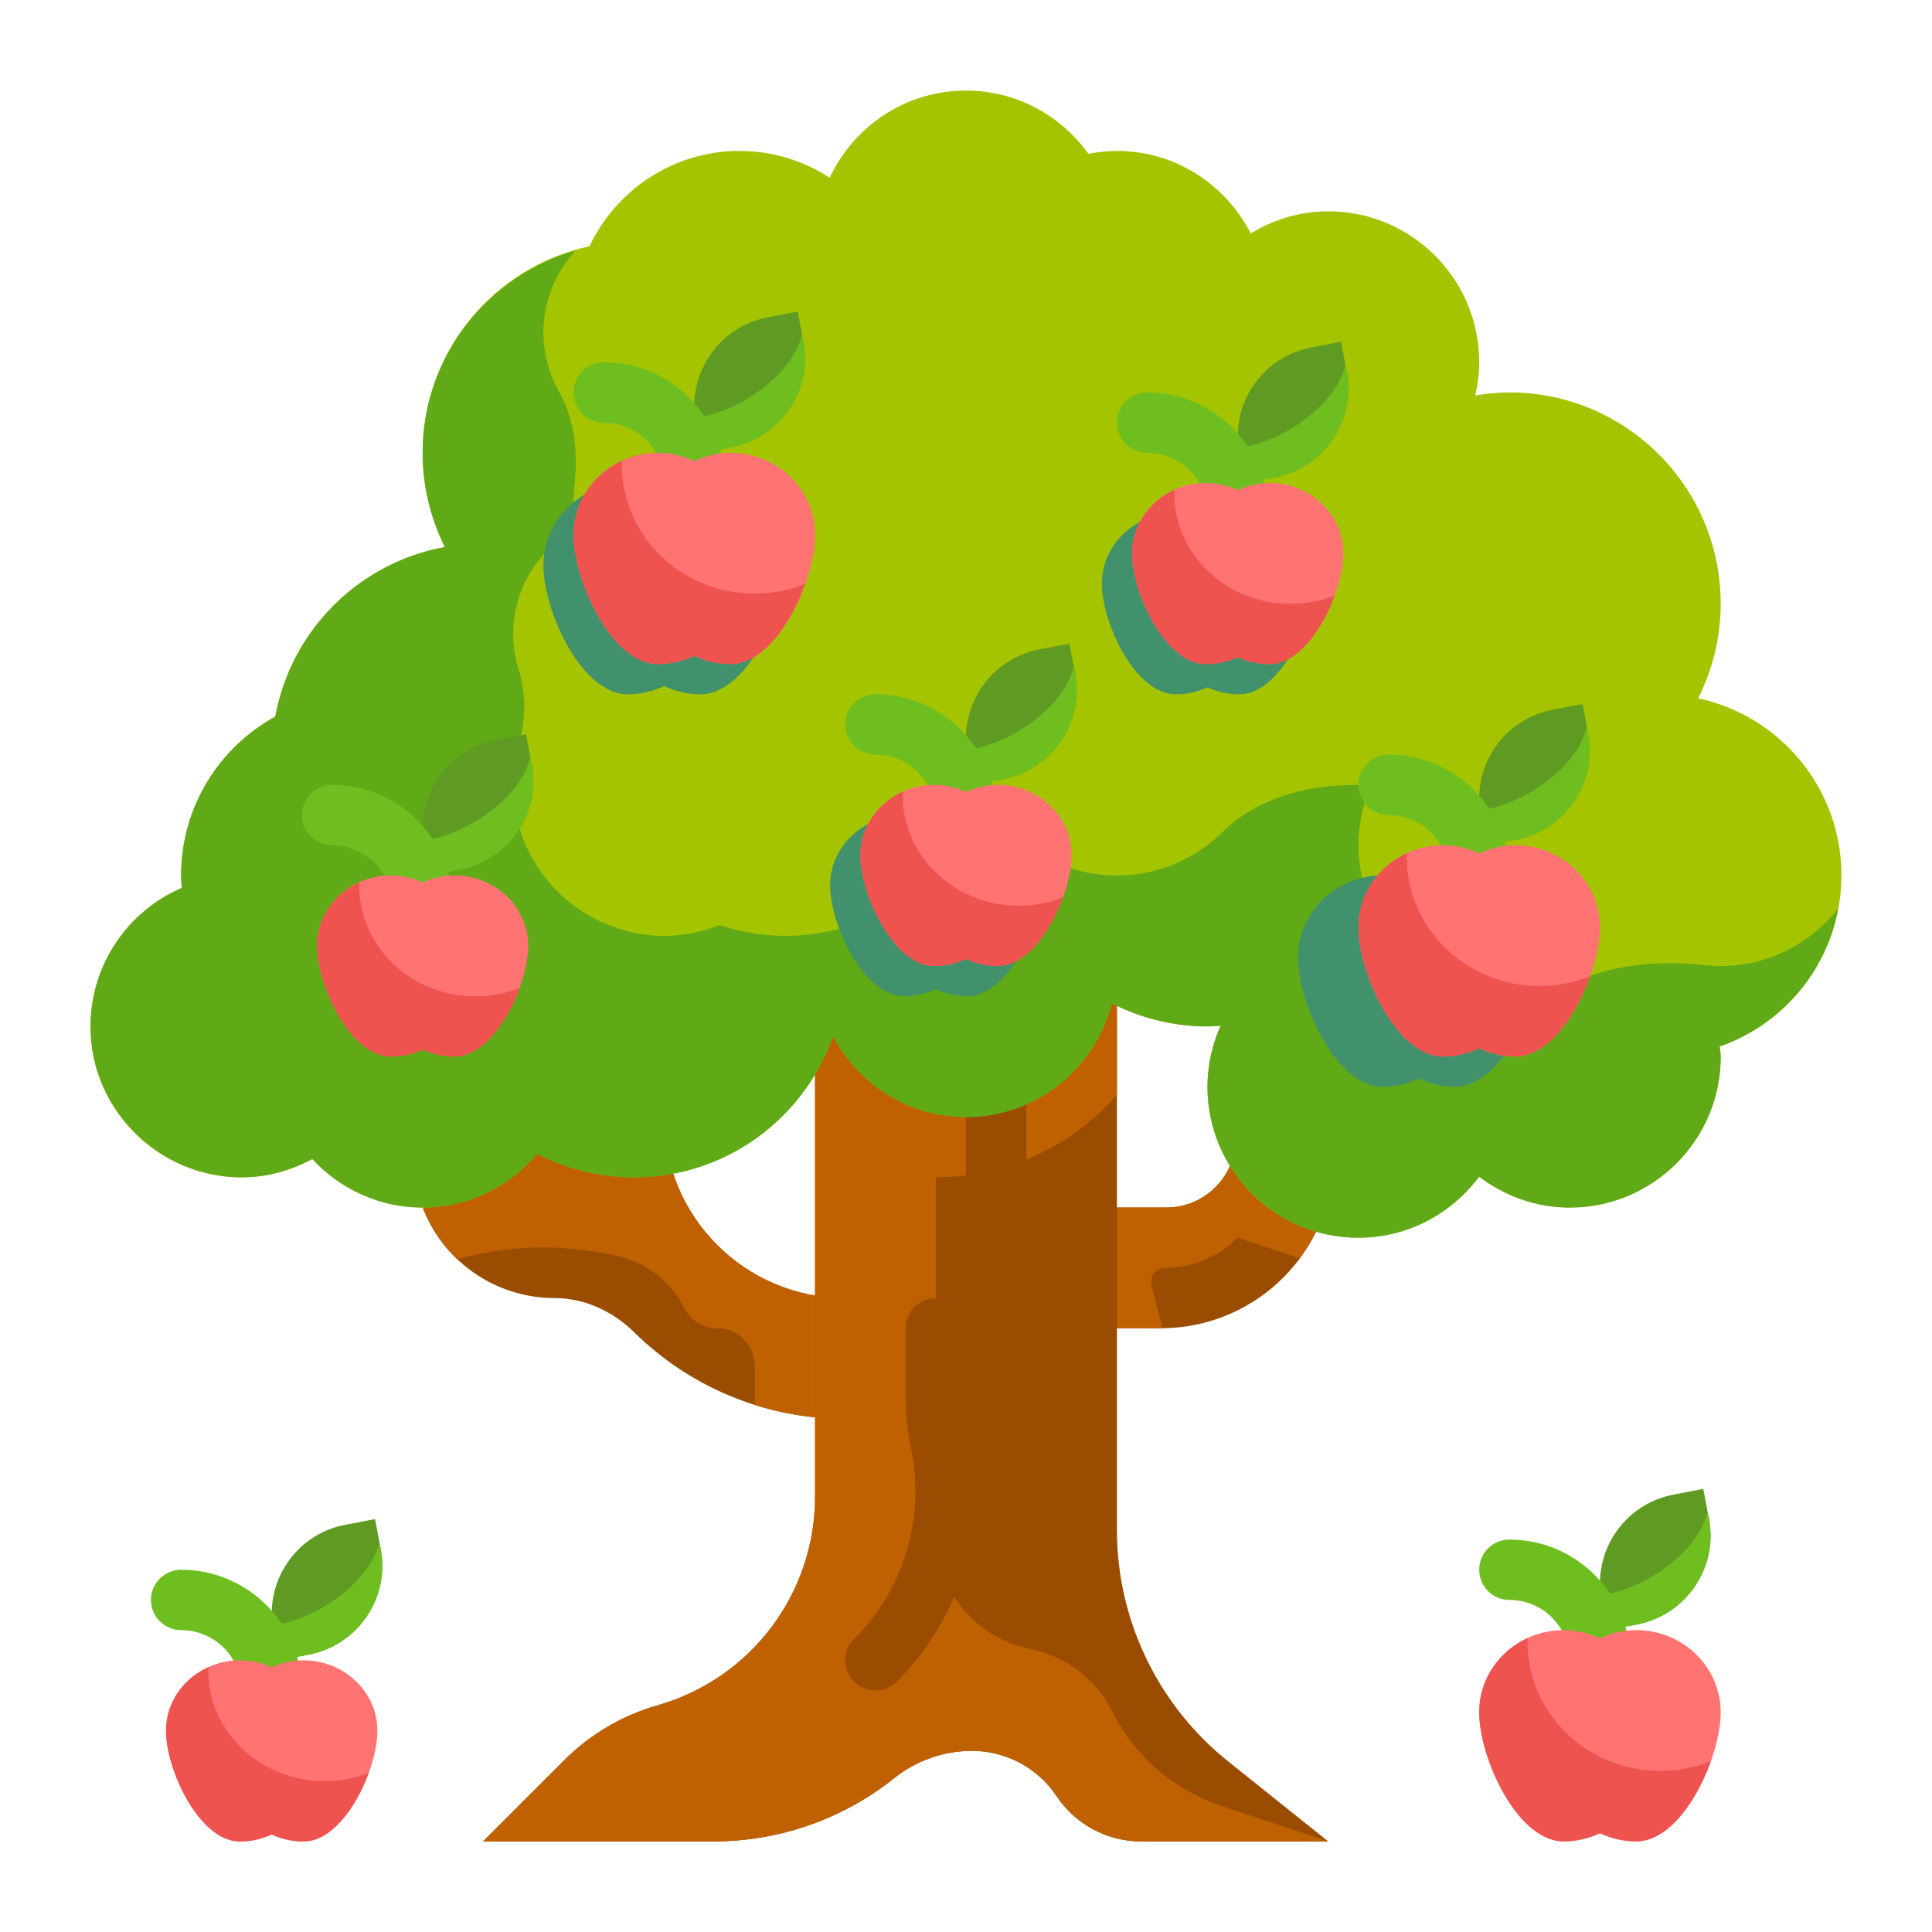 <svg width="24" height="24" viewBox="0 0 24 24" fill="none" xmlns="http://www.w3.org/2000/svg">
<path d="M8.25 13.875V12.75H4.5L5.226 14.927C5.464 15.642 6.134 16.125 6.888 16.125C7.263 16.125 7.612 16.289 7.88 16.552C8.555 17.215 9.479 17.625 10.5 17.625V16.125C9.257 16.125 8.25 15.118 8.25 13.875Z" fill="#9A4D01"/>
<path d="M10.5 16.125V17.625C10.106 17.625 9.727 17.565 9.375 17.453V16.965C9.375 16.706 9.169 16.5 8.91 16.5C8.738 16.5 8.576 16.402 8.498 16.245C8.34 15.93 8.055 15.701 7.714 15.615C7.08 15.457 6.42 15.457 5.786 15.615L5.7 15.637C5.692 15.637 5.689 15.641 5.681 15.645C5.475 15.45 5.317 15.206 5.224 14.925L4.5 12.75H8.25V13.875C8.25 15.116 9.259 16.125 10.5 16.125Z" fill="#BF6101"/>
<path d="M16.5 12.75L15.671 13.422C15.463 13.591 15.345 13.847 15.352 14.115C15.365 14.6 14.975 15 14.49 15H13.125V16.5H14.422C15.236 16.5 15.98 16.04 16.344 15.312C16.447 15.105 16.583 14.917 16.747 14.753L17.625 13.875L16.5 12.75Z" fill="#9A4D01"/>
<path d="M17.625 13.875L16.747 14.752C16.582 14.918 16.448 15.105 16.343 15.311C16.286 15.424 16.219 15.533 16.144 15.63L15.375 15.375C15.135 15.615 14.809 15.75 14.471 15.75C14.374 15.75 14.299 15.829 14.299 15.922C14.299 15.938 14.299 15.949 14.303 15.964L14.438 16.5H13.125V15H14.49C14.966 15 15.352 14.61 15.352 14.134V14.115C15.345 13.849 15.465 13.59 15.671 13.421L16.5 12.75L17.625 13.875Z" fill="#BF6101"/>
<path d="M13.875 19.006V11.25H10.125V18.593C10.125 19.796 9.328 20.853 8.171 21.183C7.731 21.309 7.33 21.544 7.006 21.869L6 22.875H8.863C9.68 22.875 10.473 22.597 11.111 22.087C11.385 21.869 11.724 21.75 12.074 21.75C12.496 21.75 12.891 21.961 13.125 22.312C13.359 22.664 13.754 22.875 14.176 22.875H16.5L15.256 21.88C14.84 21.547 14.502 21.128 14.264 20.652C14.008 20.141 13.875 19.578 13.875 19.006Z" fill="#9A4D01"/>
<path d="M13.819 21.264C13.618 20.861 13.241 20.573 12.8 20.485C12.117 20.348 11.625 19.749 11.625 19.052V14.625C12.491 14.625 13.308 14.247 13.875 13.602V11.25H10.125V18.593C10.125 19.796 9.328 20.853 8.171 21.183C7.731 21.309 7.33 21.544 7.006 21.869L6 22.875H8.863C9.68 22.875 10.473 22.597 11.111 22.087C11.385 21.869 11.724 21.75 12.074 21.75C12.496 21.75 12.891 21.961 13.125 22.312C13.359 22.664 13.754 22.875 14.176 22.875H16.5L15.163 22.43C14.579 22.235 14.095 21.815 13.819 21.264Z" fill="#BF6101"/>
<path d="M10.875 21C10.779 21 10.683 20.963 10.61 20.89C10.463 20.744 10.463 20.506 10.61 20.36C11.226 19.744 11.491 18.867 11.321 18.014C11.272 17.772 11.25 17.551 11.25 17.331V16.5C11.25 16.293 11.418 16.125 11.625 16.125C11.832 16.125 12 16.293 12 16.5V17.331C12 17.501 12.017 17.673 12.051 17.84C12.276 18.966 11.934 20.097 11.14 20.89C11.067 20.963 10.971 21 10.875 21Z" fill="#9A4D01"/>
<path d="M12.375 15.375C12.168 15.375 12 15.207 12 15V13.5C12 13.293 12.168 13.125 12.375 13.125C12.582 13.125 12.75 13.293 12.75 13.5V15C12.75 15.207 12.582 15.375 12.375 15.375Z" fill="#9A4D01"/>
<path d="M22.875 10.875C22.875 9.793 22.112 8.891 21.095 8.675C21.273 8.321 21.375 7.923 21.375 7.5C21.375 6.05 20.2 4.875 18.75 4.875C18.605 4.875 18.465 4.89 18.326 4.912C18.356 4.779 18.375 4.642 18.375 4.5C18.375 3.465 17.535 2.625 16.5 2.625C16.146 2.625 15.819 2.729 15.537 2.899C15.226 2.293 14.602 1.875 13.875 1.875C13.754 1.875 13.636 1.889 13.521 1.911C13.181 1.437 12.628 1.125 12 1.125C11.249 1.125 10.606 1.569 10.307 2.207C9.984 1.998 9.6 1.875 9.188 1.875C8.363 1.875 7.654 2.36 7.323 3.059C6.139 3.313 5.25 4.365 5.25 5.625C5.25 6.046 5.352 6.442 5.527 6.795C4.458 6.989 3.615 7.832 3.42 8.901C2.723 9.284 2.25 10.024 2.25 10.875C2.25 10.927 2.254 10.978 2.258 11.029C1.592 11.317 1.125 11.978 1.125 12.75C1.125 13.785 1.965 14.625 3 14.625C3.32 14.625 3.616 14.538 3.879 14.397C4.222 14.766 4.707 15 5.25 15C5.823 15 6.33 14.738 6.673 14.332C7.034 14.518 7.441 14.625 7.875 14.625C9.019 14.625 9.989 13.892 10.349 12.871C10.664 13.466 11.281 13.875 12 13.875C12.875 13.875 13.604 13.273 13.81 12.463C14.168 12.645 14.571 12.75 15 12.75C15.055 12.75 15.109 12.745 15.163 12.742C15.06 12.974 15 13.23 15 13.5C15 14.535 15.84 15.375 16.875 15.375C17.491 15.375 18.032 15.074 18.374 14.616C18.689 14.854 19.076 15 19.5 15C20.535 15 21.375 14.16 21.375 13.125C21.375 13.082 21.365 13.041 21.362 12.999C22.242 12.693 22.875 11.859 22.875 10.875Z" fill="#A4C400"/>
<path d="M22.832 11.293C22.489 11.721 21.967 12.001 21.375 12.001C21.304 12.001 21.235 11.997 21.166 11.989C20.596 11.924 20.024 11.985 19.499 12.218C19.188 12.356 18.832 12.411 18.456 12.353C17.721 12.24 17.105 11.672 16.93 10.949C16.823 10.512 16.879 10.1 17.038 9.743C16.984 9.746 16.93 9.751 16.875 9.751C16.87 9.751 16.865 9.751 16.86 9.751C16.244 9.747 15.62 9.908 15.182 10.34C14.846 10.671 14.386 10.876 13.875 10.876C13.66 10.876 13.453 10.839 13.261 10.771C12.632 10.55 11.931 10.604 11.416 11.028C10.963 11.402 10.383 11.626 9.75 11.626C9.466 11.626 9.194 11.576 8.938 11.492C8.534 11.651 8.069 11.688 7.574 11.497C7.013 11.28 6.575 10.793 6.431 10.208C6.348 9.87 6.361 9.546 6.444 9.252C6.532 8.943 6.537 8.621 6.442 8.314C6.398 8.176 6.375 8.029 6.375 7.876C6.375 7.299 6.704 6.804 7.183 6.553C7.149 6.437 7.125 6.316 7.125 6.189C7.125 6.137 7.128 6.086 7.134 6.036C7.183 5.63 7.142 5.216 6.941 4.86C6.82 4.643 6.75 4.393 6.75 4.126C6.75 3.734 6.904 3.38 7.15 3.113C6.055 3.429 5.25 4.429 5.25 5.626C5.25 6.047 5.351 6.443 5.527 6.796C4.457 6.99 3.615 7.833 3.42 8.902C2.723 9.285 2.25 10.025 2.25 10.876C2.25 10.928 2.254 10.979 2.258 11.03C1.523 11.348 1.031 12.12 1.14 12.993C1.23 13.712 1.758 14.324 2.45 14.54C2.982 14.706 3.47 14.617 3.88 14.398C4.222 14.767 4.707 15.001 5.25 15.001C5.823 15.001 6.329 14.739 6.673 14.333C7.034 14.519 7.441 14.626 7.875 14.626C9.019 14.626 9.989 13.893 10.349 12.872C10.663 13.467 11.281 13.876 12 13.876C12.875 13.876 13.603 13.274 13.81 12.464C14.168 12.646 14.571 12.751 15 12.751C15.055 12.751 15.109 12.746 15.163 12.743C15.004 13.1 14.948 13.512 15.054 13.949C15.23 14.672 15.845 15.24 16.581 15.353C17.316 15.466 17.979 15.147 18.374 14.617C18.688 14.855 19.075 15.001 19.5 15.001C20.535 15.001 21.375 14.162 21.375 13.126C21.375 13.083 21.365 13.043 21.362 13C22.114 12.739 22.683 12.09 22.832 11.293Z" fill="#60A917"/>
<path d="M18.075 10.875C17.913 10.875 17.762 10.914 17.625 10.977C17.488 10.914 17.337 10.875 17.175 10.875C16.595 10.875 16.125 11.332 16.125 11.896C16.125 12.46 16.595 13.5 17.175 13.5C17.337 13.5 17.488 13.461 17.625 13.398C17.762 13.461 17.913 13.5 18.075 13.5C18.655 13.5 19.125 12.46 19.125 11.896C19.125 11.332 18.655 10.875 18.075 10.875Z" fill="#40916C"/>
<path d="M15.394 6.375C15.252 6.375 15.12 6.408 15 6.462C14.88 6.408 14.748 6.375 14.606 6.375C14.099 6.375 13.688 6.767 13.688 7.25C13.688 7.733 14.099 8.625 14.606 8.625C14.748 8.625 14.88 8.592 15 8.538C15.12 8.592 15.252 8.625 15.394 8.625C15.901 8.625 16.312 7.733 16.312 7.25C16.312 6.767 15.901 6.375 15.394 6.375Z" fill="#40916C"/>
<path d="M12.019 10.125C11.877 10.125 11.745 10.158 11.625 10.212C11.505 10.158 11.373 10.125 11.231 10.125C10.724 10.125 10.312 10.517 10.312 11C10.312 11.483 10.724 12.375 11.231 12.375C11.373 12.375 11.505 12.342 11.625 12.288C11.745 12.342 11.877 12.375 12.019 12.375C12.526 12.375 12.938 11.483 12.938 11C12.938 10.517 12.526 10.125 12.019 10.125Z" fill="#40916C"/>
<path d="M8.7 6C8.538 6 8.387 6.039 8.25 6.102C8.113 6.039 7.962 6 7.8 6C7.22 6 6.75 6.457 6.75 7.021C6.75 7.585 7.22 8.625 7.8 8.625C7.962 8.625 8.113 8.586 8.25 8.523C8.387 8.586 8.538 8.625 8.7 8.625C9.28 8.625 9.75 7.585 9.75 7.021C9.75 6.457 9.28 6 8.7 6Z" fill="#40916C"/>
<path d="M20.333 20.18L19.965 20.249L19.895 19.881C19.779 19.27 20.18 18.681 20.791 18.566L21.159 18.496L21.229 18.865C21.345 19.475 20.944 20.064 20.333 20.18Z" fill="#5F9B22"/>
<path d="M21.23 18.866L21.213 18.781C21.092 19.277 20.471 19.708 19.958 19.805L19.89 19.819C19.892 19.84 19.891 19.86 19.895 19.882L19.965 20.25L20.334 20.18C20.944 20.064 21.345 19.476 21.23 18.866Z" fill="#6FBE20"/>
<path d="M19.875 21C19.668 21 19.5 20.832 19.5 20.625C19.5 20.211 19.164 19.875 18.75 19.875C18.543 19.875 18.375 19.707 18.375 19.5C18.375 19.293 18.543 19.125 18.75 19.125C19.577 19.125 20.25 19.798 20.25 20.625C20.25 20.832 20.082 21 19.875 21Z" fill="#6FBE20"/>
<path d="M20.325 20.25C20.163 20.25 20.012 20.289 19.875 20.352C19.738 20.289 19.587 20.25 19.425 20.25C18.845 20.25 18.375 20.707 18.375 21.271C18.375 21.835 18.845 22.875 19.425 22.875C19.587 22.875 19.738 22.836 19.875 22.773C20.012 22.836 20.163 22.875 20.325 22.875C20.905 22.875 21.375 21.835 21.375 21.271C21.375 20.707 20.905 20.25 20.325 20.25Z" fill="#FF7373"/>
<path d="M21.252 21.879C21.075 22.375 20.727 22.874 20.325 22.874C20.163 22.874 20.013 22.836 19.875 22.772C19.737 22.836 19.587 22.874 19.425 22.874C18.846 22.874 18.375 21.832 18.375 21.269C18.375 20.861 18.621 20.511 18.978 20.348C18.975 20.362 18.975 20.38 18.975 20.395C18.975 21.281 19.713 21.999 20.625 21.999C20.847 21.999 21.06 21.955 21.252 21.879Z" fill="#EF5350"/>
<path d="M18.833 10.43L18.465 10.499L18.395 10.131C18.279 9.52 18.68 8.931 19.291 8.816L19.659 8.746L19.729 9.115C19.845 9.725 19.444 10.314 18.833 10.43Z" fill="#5F9B22"/>
<path d="M19.73 9.116L19.713 9.031C19.592 9.527 18.971 9.958 18.458 10.055L18.39 10.069C18.392 10.09 18.391 10.111 18.395 10.132L18.465 10.5L18.834 10.43C19.444 10.315 19.845 9.726 19.73 9.116Z" fill="#6FBE20"/>
<path d="M18.375 11.25C18.168 11.25 18 11.082 18 10.875C18 10.461 17.664 10.125 17.25 10.125C17.043 10.125 16.875 9.957 16.875 9.75C16.875 9.543 17.043 9.375 17.25 9.375C18.077 9.375 18.75 10.048 18.75 10.875C18.75 11.082 18.582 11.25 18.375 11.25Z" fill="#6FBE20"/>
<path d="M18.825 10.5C18.663 10.5 18.512 10.539 18.375 10.602C18.238 10.539 18.087 10.5 17.925 10.5C17.345 10.5 16.875 10.957 16.875 11.521C16.875 12.085 17.345 13.125 17.925 13.125C18.087 13.125 18.238 13.086 18.375 13.023C18.512 13.086 18.663 13.125 18.825 13.125C19.405 13.125 19.875 12.085 19.875 11.521C19.875 10.957 19.405 10.5 18.825 10.5Z" fill="#FF7373"/>
<path d="M19.752 12.129C19.575 12.625 19.227 13.124 18.825 13.124C18.663 13.124 18.513 13.086 18.375 13.022C18.237 13.086 18.087 13.124 17.925 13.124C17.346 13.124 16.875 12.082 16.875 11.519C16.875 11.111 17.121 10.761 17.478 10.598C17.475 10.612 17.475 10.63 17.475 10.645C17.475 11.531 18.213 12.249 19.125 12.249C19.347 12.249 19.56 12.205 19.752 12.129Z" fill="#EF5350"/>
<path d="M9.083 5.554L8.715 5.624L8.645 5.256C8.529 4.645 8.93 4.056 9.541 3.941L9.909 3.871L9.979 4.24C10.095 4.85 9.694 5.439 9.083 5.554Z" fill="#5F9B22"/>
<path d="M9.98 4.241L9.963 4.156C9.842 4.652 9.221 5.083 8.708 5.18L8.64 5.194C8.642 5.215 8.641 5.236 8.645 5.257L8.715 5.625L9.084 5.555C9.694 5.439 10.095 4.851 9.98 4.241Z" fill="#6FBE20"/>
<path d="M8.625 6.375C8.418 6.375 8.25 6.207 8.25 6C8.25 5.586 7.914 5.25 7.5 5.25C7.293 5.25 7.125 5.082 7.125 4.875C7.125 4.668 7.293 4.5 7.5 4.5C8.327 4.5 9 5.173 9 6C9 6.207 8.832 6.375 8.625 6.375Z" fill="#6FBE20"/>
<path d="M9.075 5.625C8.913 5.625 8.762 5.664 8.625 5.727C8.488 5.664 8.337 5.625 8.175 5.625C7.595 5.625 7.125 6.082 7.125 6.646C7.125 7.21 7.595 8.25 8.175 8.25C8.337 8.25 8.488 8.211 8.625 8.148C8.762 8.211 8.913 8.25 9.075 8.25C9.655 8.25 10.125 7.21 10.125 6.646C10.125 6.082 9.655 5.625 9.075 5.625Z" fill="#FF7373"/>
<path d="M10.002 7.254C9.825 7.75 9.477 8.249 9.075 8.249C8.913 8.249 8.763 8.211 8.625 8.147C8.487 8.211 8.337 8.249 8.175 8.249C7.596 8.249 7.125 7.207 7.125 6.644C7.125 6.236 7.371 5.886 7.728 5.723C7.725 5.737 7.725 5.755 7.725 5.77C7.725 6.656 8.463 7.374 9.375 7.374C9.597 7.374 9.81 7.33 10.002 7.254Z" fill="#EF5350"/>
<path d="M3.833 20.555L3.465 20.624L3.395 20.256C3.279 19.645 3.68 19.056 4.291 18.941L4.659 18.871L4.729 19.24C4.845 19.85 4.444 20.439 3.833 20.555Z" fill="#5F9B22"/>
<path d="M4.73 19.241L4.713 19.156C4.592 19.652 3.971 20.083 3.458 20.18L3.39 20.194C3.392 20.215 3.391 20.235 3.395 20.257L3.465 20.625L3.834 20.555C4.444 20.439 4.845 19.851 4.73 19.241Z" fill="#6FBE20"/>
<path d="M3.375 21.375C3.168 21.375 3 21.207 3 21C3 20.586 2.664 20.25 2.25 20.25C2.043 20.25 1.875 20.082 1.875 19.875C1.875 19.668 2.043 19.5 2.25 19.5C3.077 19.5 3.75 20.173 3.75 21C3.75 21.207 3.582 21.375 3.375 21.375Z" fill="#6FBE20"/>
<path d="M3.769 20.625C3.627 20.625 3.495 20.658 3.375 20.712C3.255 20.658 3.123 20.625 2.981 20.625C2.474 20.625 2.062 21.017 2.062 21.5C2.062 21.983 2.474 22.875 2.981 22.875C3.123 22.875 3.255 22.842 3.375 22.788C3.495 22.842 3.627 22.875 3.769 22.875C4.276 22.875 4.688 21.983 4.688 21.5C4.688 21.017 4.276 20.625 3.769 20.625Z" fill="#FF7373"/>
<path d="M4.58 22.024C4.425 22.449 4.12 22.876 3.769 22.876C3.627 22.876 3.496 22.844 3.375 22.789C3.254 22.844 3.123 22.876 2.981 22.876C2.475 22.876 2.062 21.984 2.062 21.501C2.062 21.151 2.278 20.851 2.59 20.711C2.587 20.724 2.587 20.739 2.587 20.751C2.587 21.511 3.233 22.126 4.031 22.126C4.226 22.126 4.412 22.089 4.58 22.024Z" fill="#EF5350"/>
<path d="M5.708 10.805L5.34 10.874L5.27 10.506C5.154 9.895 5.555 9.306 6.166 9.191L6.534 9.121L6.604 9.49C6.72 10.1 6.319 10.689 5.708 10.805Z" fill="#5F9B22"/>
<path d="M6.605 9.491L6.588 9.406C6.467 9.902 5.846 10.333 5.333 10.43L5.265 10.444C5.267 10.465 5.266 10.486 5.27 10.507L5.34 10.875L5.709 10.805C6.319 10.69 6.72 10.101 6.605 9.491Z" fill="#6FBE20"/>
<path d="M5.25 11.625C5.043 11.625 4.875 11.457 4.875 11.25C4.875 10.836 4.539 10.5 4.125 10.5C3.918 10.5 3.75 10.332 3.75 10.125C3.75 9.918 3.918 9.75 4.125 9.75C4.952 9.75 5.625 10.423 5.625 11.25C5.625 11.457 5.457 11.625 5.25 11.625Z" fill="#6FBE20"/>
<path d="M5.644 10.875C5.502 10.875 5.37 10.908 5.25 10.962C5.13 10.908 4.998 10.875 4.856 10.875C4.349 10.875 3.938 11.267 3.938 11.75C3.938 12.233 4.349 13.125 4.856 13.125C4.998 13.125 5.13 13.092 5.25 13.038C5.37 13.092 5.502 13.125 5.644 13.125C6.151 13.125 6.562 12.233 6.562 11.75C6.562 11.267 6.151 10.875 5.644 10.875Z" fill="#FF7373"/>
<path d="M6.455 12.274C6.3 12.699 5.995 13.126 5.644 13.126C5.502 13.126 5.371 13.094 5.25 13.039C5.129 13.094 4.998 13.126 4.856 13.126C4.35 13.126 3.938 12.234 3.938 11.751C3.938 11.401 4.153 11.101 4.465 10.961C4.463 10.974 4.463 10.989 4.463 11.001C4.463 11.761 5.108 12.376 5.906 12.376C6.101 12.376 6.287 12.339 6.455 12.274Z" fill="#EF5350"/>
<path d="M12.458 9.679L12.09 9.749L12.02 9.381C11.904 8.77 12.305 8.181 12.916 8.066L13.284 7.996L13.354 8.365C13.47 8.975 13.069 9.564 12.458 9.679Z" fill="#5F9B22"/>
<path d="M13.354 8.366L13.338 8.281C13.217 8.777 12.595 9.208 12.083 9.305L12.015 9.319C12.017 9.34 12.016 9.361 12.02 9.382L12.09 9.75L12.459 9.68C13.069 9.565 13.47 8.976 13.354 8.366Z" fill="#6FBE20"/>
<path d="M12 10.5C11.793 10.5 11.625 10.332 11.625 10.125C11.625 9.711 11.289 9.375 10.875 9.375C10.668 9.375 10.5 9.207 10.5 9C10.5 8.793 10.668 8.625 10.875 8.625C11.702 8.625 12.375 9.298 12.375 10.125C12.375 10.332 12.207 10.5 12 10.5Z" fill="#6FBE20"/>
<path d="M12.394 9.75C12.252 9.75 12.12 9.783 12 9.837C11.88 9.783 11.748 9.75 11.606 9.75C11.099 9.75 10.688 10.142 10.688 10.625C10.688 11.108 11.099 12 11.606 12C11.748 12 11.88 11.967 12 11.913C12.12 11.967 12.252 12 12.394 12C12.901 12 13.312 11.108 13.312 10.625C13.312 10.142 12.901 9.75 12.394 9.75Z" fill="#FF7373"/>
<path d="M13.205 11.149C13.05 11.574 12.745 12.001 12.394 12.001C12.252 12.001 12.121 11.969 12 11.914C11.879 11.969 11.748 12.001 11.606 12.001C11.1 12.001 10.688 11.109 10.688 10.626C10.688 10.276 10.903 9.976 11.215 9.836C11.213 9.849 11.213 9.864 11.213 9.876C11.213 10.636 11.858 11.251 12.656 11.251C12.851 11.251 13.037 11.214 13.205 11.149Z" fill="#EF5350"/>
<path d="M15.833 5.929L15.465 5.999L15.395 5.631C15.279 5.02 15.68 4.431 16.291 4.316L16.659 4.246L16.729 4.615C16.845 5.225 16.444 5.814 15.833 5.929Z" fill="#5F9B22"/>
<path d="M16.73 4.616L16.713 4.531C16.592 5.027 15.97 5.458 15.458 5.555L15.39 5.569C15.392 5.59 15.391 5.611 15.395 5.632L15.465 6L15.834 5.93C16.444 5.814 16.845 5.226 16.73 4.616Z" fill="#6FBE20"/>
<path d="M15.375 6.75C15.168 6.75 15 6.582 15 6.375C15 5.961 14.664 5.625 14.25 5.625C14.043 5.625 13.875 5.457 13.875 5.25C13.875 5.043 14.043 4.875 14.25 4.875C15.077 4.875 15.75 5.548 15.75 6.375C15.75 6.582 15.582 6.75 15.375 6.75Z" fill="#6FBE20"/>
<path d="M15.769 6C15.627 6 15.495 6.033 15.375 6.087C15.255 6.033 15.123 6 14.981 6C14.474 6 14.062 6.392 14.062 6.875C14.062 7.358 14.474 8.25 14.981 8.25C15.123 8.25 15.255 8.217 15.375 8.163C15.495 8.217 15.627 8.25 15.769 8.25C16.276 8.25 16.688 7.358 16.688 6.875C16.688 6.392 16.276 6 15.769 6Z" fill="#FF7373"/>
<path d="M16.58 7.399C16.425 7.824 16.12 8.251 15.769 8.251C15.627 8.251 15.496 8.219 15.375 8.164C15.254 8.219 15.123 8.251 14.981 8.251C14.475 8.251 14.062 7.359 14.062 6.876C14.062 6.526 14.278 6.226 14.59 6.086C14.588 6.099 14.588 6.114 14.588 6.126C14.588 6.886 15.233 7.501 16.031 7.501C16.226 7.501 16.412 7.464 16.58 7.399Z" fill="#EF5350"/>
</svg>
